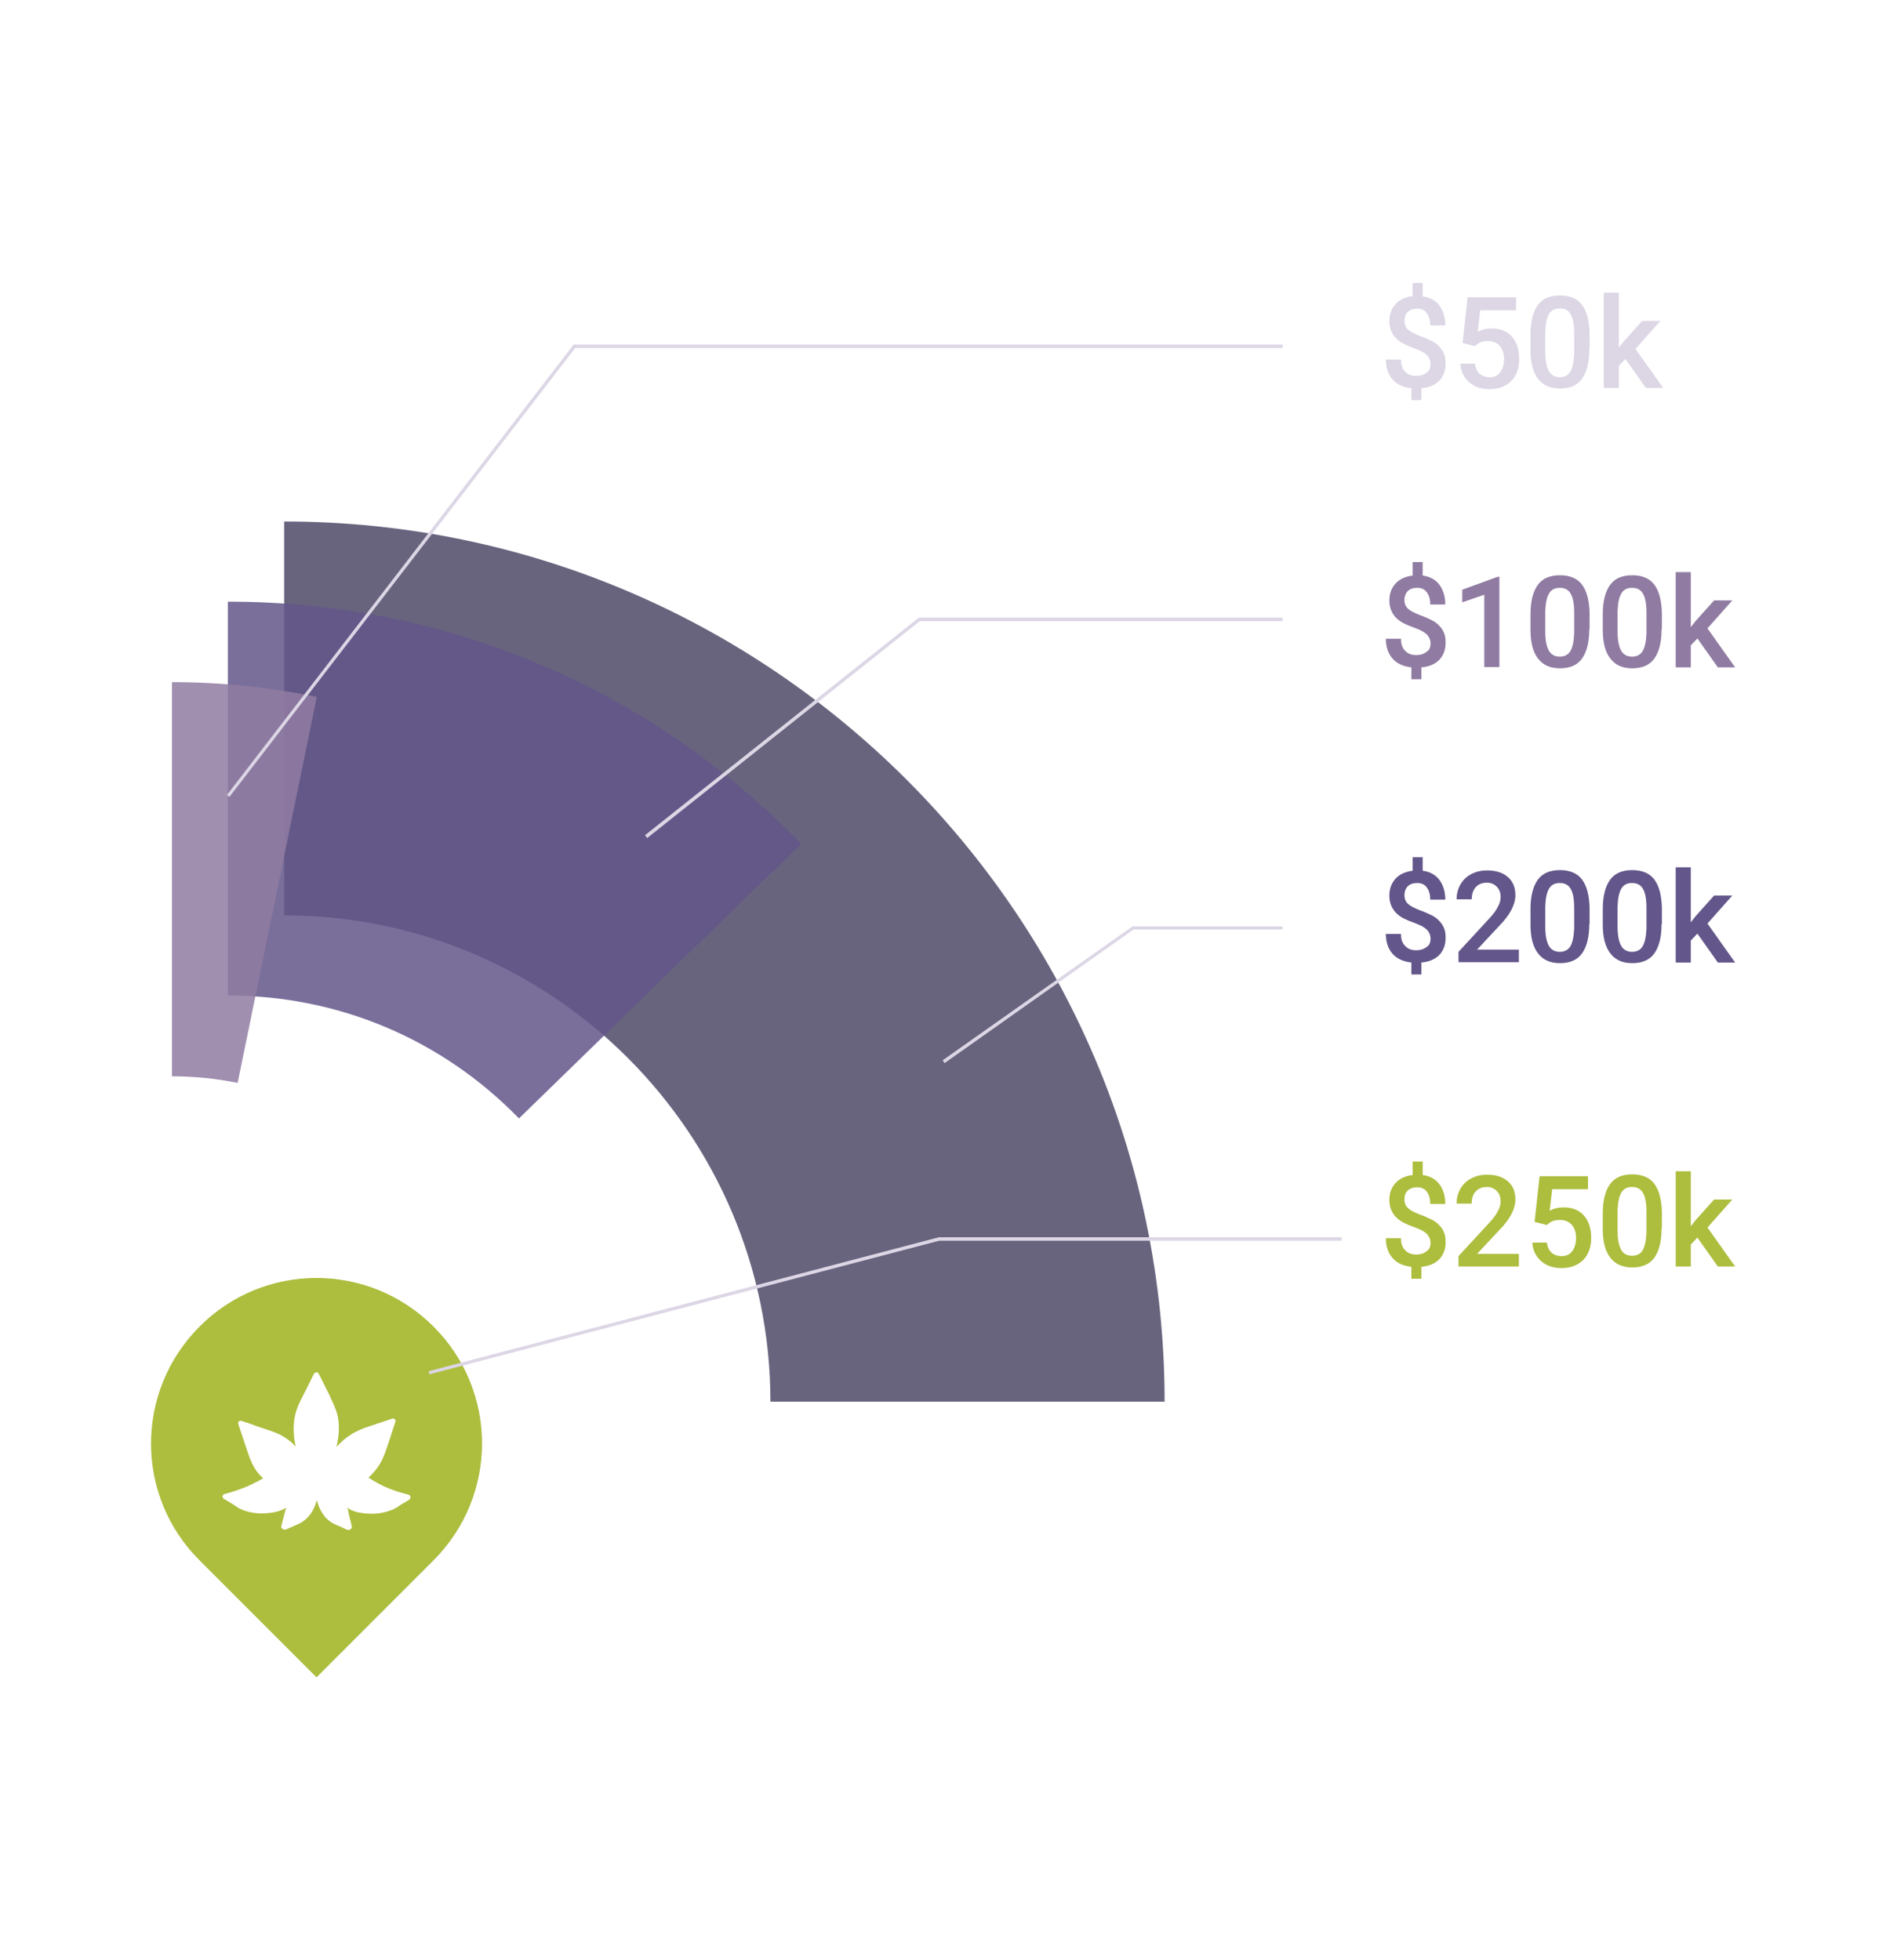 <?xml version="1.0" encoding="utf-8"?>
<!-- Generator: Adobe Illustrator 21.1.0, SVG Export Plug-In . SVG Version: 6.00 Build 0)  -->
<svg version="1.1" id="Layer_1" xmlns="http://www.w3.org/2000/svg" xmlns:xlink="http://www.w3.org/1999/xlink" x="0px" y="0px"
	 viewBox="0 0 600 623.6" style="enable-background:new 0 0 600 623.6;" xml:space="preserve">
<style type="text/css">
	.st0{fill:#ADBD3D;}
	.st1{opacity:0.85;}
	.st2{fill:#4D4967;}
	.st3{fill:#63568A;}
	.st4{fill:#907BA2;}
	.st5{fill:#DCD6E5;}
</style>
<g>
	<g>
		<path class="st0" d="M137.9,422L137.9,422c-20.6-20.6-53.9-20.6-74.4,0v0c-20.6,20.6-20.6,53.9,0,74.4l37.2,37.2l37.2-37.2
			C158.5,475.8,158.5,442.5,137.9,422z M130.2,477.1c-0.9,0.5-1.8,1.1-2.7,1.6c-0.6,0.4-1.1,0.8-1.7,1.1c-0.5,0.3-1,0.5-1.6,0.7
			c-2.9,1.1-6.1,1.3-9.2,0.8c-1.5-0.2-2.9-0.6-4.1-1.4c-0.1-0.1-0.3-0.2-0.4-0.3c0.2,0.5,0.3,1.1,0.4,1.7c0.3,1.4,0.7,2.8,1,4.2
			c0.2,0.8-0.7,1.5-1.6,1.1c-1-0.5-2.1-1-3.1-1.4c-0.5-0.2-1.1-0.5-1.6-0.8c-0.7-0.4-1.3-0.9-1.9-1.5c-1.4-1.6-2.3-3.4-2.8-5.3
			c0-0.1-0.1-0.3-0.1-0.4c-0.4,1.4-0.9,2.8-1.8,4.1c-0.9,1.4-2.2,2.6-3.8,3.4c-1.3,0.6-2.7,1.2-4.1,1.8c-0.4,0.2-0.9,0.2-1.3-0.2
			c-0.3-0.2-0.4-0.6-0.3-0.9c0.4-1.4,0.7-2.8,1.1-4.2c0.1-0.5,0.3-1.1,0.5-1.6c-0.4,0.3-0.9,0.5-1.3,0.7c-1.6,0.7-3.4,1-5.2,1.1
			c-2.8,0.2-5.8-0.2-8.4-1.5c-0.4-0.2-0.7-0.4-1.1-0.7c-0.6-0.4-1.1-0.7-1.7-1.1c-0.7-0.4-1.5-0.9-2.2-1.3c-0.6-0.4-0.5-1.4,0.2-1.5
			c2.3-0.6,4.7-1.4,6.9-2.3c0.2-0.1,0.6-0.2,0.9-0.4c0.3-0.1,0.6-0.3,0.9-0.4c0.5-0.3,1.1-0.6,1.6-0.8c0.7-0.4,1.3-0.7,2-1.1
			c-0.8-0.8-1.6-1.6-2.2-2.5c-0.9-1.3-1.5-2.6-2.1-4.1c-0.4-1.2-0.8-2.3-1.2-3.5c-0.8-2.4-1.6-4.8-2.4-7.2c-0.2-0.6,0.4-1.2,1-1
			c1.5,0.5,3.1,1,4.6,1.6c1.4,0.5,2.8,0.9,4.2,1.4c1.2,0.4,2.4,0.9,3.5,1.4c1.4,0.7,2.6,1.6,3.8,2.6c0.4,0.4,0.8,0.8,1.2,1.2
			c-0.3-1.2-0.5-2.5-0.6-3.8c-0.2-2.7,0-5.4,0.9-8c0.7-2.1,1.8-4,2.8-6c0.9-1.8,1.8-3.6,2.7-5.4c0.3-0.5,1.2-0.6,1.5,0
			c1.2,2.4,2.4,4.8,3.6,7.2c0,0.1,0.1,0.2,0.1,0.3c0.9,1.9,1.8,3.8,2.3,5.8c0.3,1.4,0.4,2.7,0.4,4.1c0,1.7-0.2,3.5-0.6,5.1
			c-0.1,0.3-0.1,0.5-0.2,0.8c0.2-0.2,0.4-0.4,0.6-0.6c1.1-1.1,2.3-2.2,3.7-3.1c1-0.7,2-1.2,3.1-1.7c1-0.5,2.1-0.8,3.2-1.2
			c2.4-0.8,4.8-1.6,7.2-2.4c0.6-0.2,1.2,0.4,1,1c-0.1,0.3-0.2,0.6-0.3,0.9c-0.5,1.4-0.9,2.8-1.4,4.3c-0.5,1.4-0.9,2.8-1.4,4.1
			c-0.5,1.4-1.1,2.9-1.9,4.2c-1,1.6-2.2,3-3.6,4.3c0.1,0,0.1,0.1,0.2,0.1c1,0.6,2,1.2,3.1,1.8c1.3,0.7,2.4,1.2,3.7,1.7
			c1.9,0.7,3.8,1.3,5.8,1.8C130.7,475.7,130.8,476.7,130.2,477.1z"/>
	</g>
	<g>
		<g class="st1">
			<g>
				<path class="st2" d="M370.5,445.9H245.1c0-85.3-69.4-154.7-154.7-154.7V165.9C244.9,165.9,370.5,291.5,370.5,445.9z"/>
			</g>
		</g>
		<g class="st1">
			<g>
				<path class="st3" d="M165.1,355.8c-24.5-25.2-57.4-39.1-92.6-39.1V191.4c69.3,0,134,27.3,182.4,77L165.1,355.8z"/>
			</g>
		</g>
		<g class="st1">
			<g>
				<path class="st4" d="M75.6,344.5c-6.8-1.4-13.9-2.1-20.9-2.1V217c15.5,0,31,1.6,46.1,4.7L75.6,344.5z"/>
			</g>
		</g>
		<g>
			<polygon class="st5" points="73,253.5 72.2,252.9 182.5,109.6 408,109.6 408,110.7 183,110.7 			"/>
		</g>
		<g>
			<path class="st5" d="M455.1,115.8c0-1.1-0.4-2-1.1-2.8c-0.7-0.7-1.9-1.4-3.5-2c-1.7-0.6-2.9-1.1-3.9-1.6
				c-3.1-1.6-4.6-4.1-4.6-7.3c0-2.2,0.7-4,2-5.4c1.3-1.4,3.1-2.2,5.4-2.5V90h3.2v4.3c2.3,0.3,4.1,1.3,5.3,2.9
				c1.2,1.6,1.9,3.7,1.9,6.3h-4.8c0-1.7-0.4-3-1.1-3.9c-0.7-1-1.8-1.4-3-1.4c-1.3,0-2.2,0.3-3,1c-0.7,0.7-1.1,1.7-1.1,2.9
				c0,1.1,0.4,2.1,1.1,2.7c0.7,0.7,1.9,1.3,3.6,2c1.7,0.6,3,1.2,4,1.7c1,0.5,1.8,1.1,2.4,1.8c0.7,0.7,1.2,1.5,1.5,2.3
				c0.4,0.9,0.5,1.9,0.5,3.1c0,2.2-0.7,4-2,5.4c-1.4,1.4-3.3,2.2-5.7,2.4v3.8H449v-3.8c-2.6-0.3-4.6-1.2-6-2.8
				c-1.4-1.6-2.1-3.7-2.1-6.3h4.8c0,1.7,0.4,2.9,1.3,3.8c0.8,0.9,2,1.4,3.5,1.4c1.5,0,2.6-0.4,3.4-1.1
				C454.7,118,455.1,117,455.1,115.8z"/>
			<path class="st5" d="M465.3,109.1l1.6-14.5h15.4v4.1h-11.4l-0.8,6.9c1.3-0.8,2.8-1.1,4.5-1.1c2.7,0,4.9,0.9,6.4,2.6
				c1.5,1.7,2.3,4.1,2.3,7.1c0,2.9-0.8,5.2-2.5,7c-1.7,1.7-4,2.6-6.9,2.6c-2.6,0-4.8-0.7-6.5-2.2c-1.7-1.5-2.7-3.5-2.8-5.9h4.6
				c0.2,1.4,0.7,2.5,1.5,3.2c0.8,0.7,1.9,1.1,3.2,1.1c1.5,0,2.6-0.5,3.4-1.6c0.8-1.1,1.2-2.5,1.2-4.3c0-1.7-0.5-3.1-1.4-4.1
				s-2.2-1.5-3.7-1.5c-0.9,0-1.6,0.1-2.2,0.3c-0.6,0.2-1.3,0.7-2,1.3L465.3,109.1z"/>
			<path class="st5" d="M505.6,111.2c0,4.1-0.8,7.2-2.3,9.3c-1.5,2.1-3.9,3.1-7,3.1c-3.1,0-5.4-1-7-3.1s-2.4-5.1-2.4-9.1v-5
				c0-4.1,0.8-7.2,2.3-9.3c1.5-2.1,3.9-3.1,7.1-3.1c3.1,0,5.5,1,7,3c1.5,2,2.3,5,2.4,9V111.2z M500.8,105.9c0-2.7-0.4-4.7-1.1-5.9
				c-0.7-1.3-1.9-1.9-3.5-1.9c-1.6,0-2.7,0.6-3.4,1.8c-0.7,1.2-1.1,3-1.2,5.6v6.5c0,2.7,0.4,4.7,1.1,6c0.7,1.3,1.9,2,3.5,2
				c1.5,0,2.7-0.6,3.4-1.8c0.7-1.2,1.1-3.1,1.2-5.7V105.9z"/>
			<path class="st5" d="M517.1,114.2l-2.1,2.2v7h-4.8V93.1h4.8v17.5l1.5-1.9l5.9-6.6h5.8l-7.9,8.9l8.8,12.4h-5.5L517.1,114.2z"/>
		</g>
		<g>
			<path class="st4" d="M455.1,204.7c0-1.1-0.4-2-1.1-2.8c-0.7-0.7-1.9-1.4-3.5-2c-1.7-0.6-2.9-1.1-3.9-1.6
				c-3.1-1.6-4.6-4.1-4.6-7.3c0-2.2,0.7-4,2-5.4c1.3-1.4,3.1-2.2,5.4-2.5v-4.3h3.2v4.3c2.3,0.3,4.1,1.3,5.3,2.9
				c1.2,1.6,1.9,3.7,1.9,6.3h-4.8c0-1.7-0.4-3-1.1-3.9c-0.7-1-1.8-1.4-3-1.4c-1.3,0-2.2,0.3-3,1c-0.7,0.7-1.1,1.7-1.1,2.9
				c0,1.1,0.4,2.1,1.1,2.7c0.7,0.7,1.9,1.3,3.6,2c1.7,0.6,3,1.2,4,1.7c1,0.5,1.8,1.1,2.4,1.8c0.7,0.7,1.2,1.5,1.5,2.3
				c0.4,0.9,0.5,1.9,0.5,3.1c0,2.2-0.7,4-2,5.4c-1.4,1.4-3.3,2.2-5.7,2.4v3.8H449v-3.8c-2.6-0.3-4.6-1.2-6-2.8s-2.1-3.7-2.1-6.3h4.8
				c0,1.7,0.4,2.9,1.3,3.8c0.8,0.9,2,1.4,3.5,1.4c1.5,0,2.6-0.4,3.4-1.1C454.7,206.9,455.1,205.9,455.1,204.7z"/>
			<path class="st4" d="M477,212.2h-4.8v-23l-7,2.4v-4l11.2-4.1h0.6V212.2z"/>
			<path class="st4" d="M505.6,200.2c0,4.1-0.8,7.2-2.3,9.3c-1.5,2.1-3.9,3.1-7,3.1c-3.1,0-5.4-1-7-3.1c-1.6-2-2.4-5.1-2.4-9.1v-5
				c0-4.1,0.8-7.2,2.3-9.3c1.5-2.1,3.9-3.1,7.1-3.1c3.1,0,5.5,1,7,3c1.5,2,2.3,5,2.4,9V200.2z M500.8,194.8c0-2.7-0.4-4.7-1.1-5.9
				c-0.7-1.3-1.9-1.9-3.5-1.9c-1.6,0-2.7,0.6-3.4,1.8c-0.7,1.2-1.1,3-1.2,5.6v6.5c0,2.7,0.4,4.7,1.1,6c0.7,1.3,1.9,2,3.5,2
				c1.5,0,2.7-0.6,3.4-1.8c0.7-1.2,1.1-3.1,1.2-5.7V194.8z"/>
			<path class="st4" d="M528.6,200.2c0,4.1-0.8,7.2-2.3,9.3c-1.5,2.1-3.9,3.1-7,3.1c-3.1,0-5.4-1-7-3.1c-1.6-2-2.4-5.1-2.4-9.1v-5
				c0-4.1,0.8-7.2,2.3-9.3c1.5-2.1,3.9-3.1,7.1-3.1c3.1,0,5.5,1,7,3c1.5,2,2.3,5,2.4,9V200.2z M523.8,194.8c0-2.7-0.4-4.7-1.1-5.9
				c-0.7-1.3-1.9-1.9-3.5-1.9c-1.6,0-2.7,0.6-3.4,1.8c-0.7,1.2-1.1,3-1.2,5.6v6.5c0,2.7,0.4,4.7,1.1,6c0.7,1.3,1.9,2,3.5,2
				c1.5,0,2.7-0.6,3.4-1.8c0.7-1.2,1.1-3.1,1.2-5.7V194.8z"/>
			<path class="st4" d="M540,203.1l-2.1,2.2v7h-4.8V182h4.8v17.5l1.5-1.9l5.9-6.6h5.8l-7.9,8.9l8.8,12.4h-5.5L540,203.1z"/>
		</g>
		<g>
			<path class="st3" d="M455.1,298.6c0-1.1-0.4-2-1.1-2.8c-0.7-0.7-1.9-1.4-3.5-2c-1.7-0.6-2.9-1.1-3.9-1.6
				c-3.1-1.6-4.6-4.1-4.6-7.3c0-2.2,0.7-4,2-5.4c1.3-1.4,3.1-2.2,5.4-2.5v-4.3h3.2v4.3c2.3,0.3,4.1,1.3,5.3,2.9
				c1.2,1.6,1.9,3.7,1.9,6.3h-4.8c0-1.7-0.4-3-1.1-3.9c-0.7-1-1.8-1.4-3-1.4c-1.3,0-2.2,0.3-3,1c-0.7,0.7-1.1,1.7-1.1,2.9
				c0,1.1,0.4,2.1,1.1,2.7c0.7,0.7,1.9,1.3,3.6,2c1.7,0.6,3,1.2,4,1.7c1,0.5,1.8,1.1,2.4,1.8c0.7,0.7,1.2,1.5,1.5,2.3
				c0.4,0.9,0.5,1.9,0.5,3.1c0,2.2-0.7,4-2,5.4c-1.4,1.4-3.3,2.2-5.7,2.4v3.8H449v-3.8c-2.6-0.3-4.6-1.2-6-2.8s-2.1-3.7-2.1-6.3h4.8
				c0,1.7,0.4,2.9,1.3,3.8c0.8,0.9,2,1.4,3.5,1.4c1.5,0,2.6-0.4,3.4-1.1C454.7,300.8,455.1,299.8,455.1,298.6z"/>
			<path class="st3" d="M483.3,306.1H464v-3.3l9.6-10.4c1.4-1.5,2.4-2.8,2.9-3.9c0.6-1,0.9-2.1,0.9-3.1c0-1.4-0.4-2.5-1.2-3.3
				c-0.8-0.8-1.8-1.3-3.1-1.3c-1.6,0-2.8,0.5-3.6,1.4s-1.3,2.2-1.3,3.9h-4.8c0-1.7,0.4-3.3,1.2-4.7c0.8-1.4,1.9-2.5,3.4-3.3
				c1.5-0.8,3.2-1.2,5.1-1.2c2.8,0,5,0.7,6.6,2.1c1.6,1.4,2.4,3.3,2.4,5.8c0,1.4-0.4,2.9-1.2,4.5c-0.8,1.6-2.1,3.4-4,5.3l-7,7.5
				h13.3V306.1z"/>
			<path class="st3" d="M505.6,294c0,4.1-0.8,7.2-2.3,9.3c-1.5,2.1-3.9,3.1-7,3.1c-3.1,0-5.4-1-7-3.1s-2.4-5.1-2.4-9.1v-5
				c0-4.1,0.8-7.2,2.3-9.3c1.5-2.1,3.9-3.1,7.1-3.1c3.1,0,5.5,1,7,3c1.5,2,2.3,5,2.4,9V294z M500.8,288.7c0-2.7-0.4-4.7-1.1-5.9
				c-0.7-1.3-1.9-1.9-3.5-1.9c-1.6,0-2.7,0.6-3.4,1.8c-0.7,1.2-1.1,3-1.2,5.6v6.5c0,2.7,0.4,4.7,1.1,6c0.7,1.3,1.9,2,3.5,2
				c1.5,0,2.7-0.6,3.4-1.8c0.7-1.2,1.1-3.1,1.2-5.7V288.7z"/>
			<path class="st3" d="M528.6,294c0,4.1-0.8,7.2-2.3,9.3c-1.5,2.1-3.9,3.1-7,3.1c-3.1,0-5.4-1-7-3.1s-2.4-5.1-2.4-9.1v-5
				c0-4.1,0.8-7.2,2.3-9.3c1.5-2.1,3.9-3.1,7.1-3.1c3.1,0,5.5,1,7,3c1.5,2,2.3,5,2.4,9V294z M523.8,288.7c0-2.7-0.4-4.7-1.1-5.9
				c-0.7-1.3-1.9-1.9-3.5-1.9c-1.6,0-2.7,0.6-3.4,1.8c-0.7,1.2-1.1,3-1.2,5.6v6.5c0,2.7,0.4,4.7,1.1,6c0.7,1.3,1.9,2,3.5,2
				c1.5,0,2.7-0.6,3.4-1.8c0.7-1.2,1.1-3.1,1.2-5.7V288.7z"/>
			<path class="st3" d="M540,297l-2.1,2.2v7h-4.8v-30.3h4.8v17.5l1.5-1.9l5.9-6.6h5.8l-7.9,8.9l8.8,12.4h-5.5L540,297z"/>
		</g>
		<g>
			<path class="st0" d="M455.1,395.4c0-1.1-0.4-2-1.1-2.8c-0.7-0.7-1.9-1.4-3.5-2c-1.7-0.6-2.9-1.1-3.9-1.6
				c-3.1-1.6-4.6-4.1-4.6-7.3c0-2.2,0.7-4,2-5.4c1.3-1.4,3.1-2.2,5.4-2.5v-4.3h3.2v4.3c2.3,0.3,4.1,1.3,5.3,2.9
				c1.2,1.6,1.9,3.7,1.9,6.3h-4.8c0-1.7-0.4-3-1.1-3.9c-0.7-1-1.8-1.4-3-1.4c-1.3,0-2.2,0.3-3,1s-1.1,1.7-1.1,2.9
				c0,1.1,0.4,2.1,1.1,2.7c0.7,0.7,1.9,1.3,3.6,2c1.7,0.6,3,1.2,4,1.7c1,0.5,1.8,1.1,2.4,1.8c0.7,0.7,1.2,1.5,1.5,2.3
				c0.4,0.9,0.5,1.9,0.5,3.1c0,2.2-0.7,4-2,5.4c-1.4,1.4-3.3,2.2-5.7,2.4v3.8H449v-3.8c-2.6-0.3-4.6-1.2-6-2.8s-2.1-3.7-2.1-6.3h4.8
				c0,1.7,0.4,2.9,1.3,3.8c0.8,0.9,2,1.4,3.5,1.4c1.5,0,2.6-0.4,3.4-1.1C454.7,397.5,455.1,396.6,455.1,395.4z"/>
			<path class="st0" d="M483.3,402.9H464v-3.3l9.6-10.4c1.4-1.5,2.4-2.8,2.9-3.9c0.6-1,0.9-2.1,0.9-3.1c0-1.4-0.4-2.5-1.2-3.3
				c-0.8-0.8-1.8-1.3-3.1-1.3c-1.6,0-2.8,0.5-3.6,1.4c-0.9,0.9-1.3,2.2-1.3,3.9h-4.8c0-1.7,0.4-3.3,1.2-4.7c0.8-1.4,1.9-2.5,3.4-3.3
				c1.5-0.8,3.2-1.2,5.1-1.2c2.8,0,5,0.7,6.6,2.1c1.6,1.4,2.4,3.3,2.4,5.8c0,1.4-0.4,2.9-1.2,4.5c-0.8,1.6-2.1,3.4-4,5.3l-7,7.5
				h13.3V402.9z"/>
			<path class="st0" d="M488.2,388.7l1.6-14.5h15.4v4.1h-11.4l-0.8,6.9c1.3-0.8,2.8-1.1,4.5-1.1c2.7,0,4.9,0.9,6.4,2.6
				c1.5,1.7,2.3,4.1,2.3,7.1c0,2.9-0.8,5.2-2.5,7c-1.7,1.7-4,2.6-6.9,2.6c-2.6,0-4.8-0.7-6.5-2.2c-1.7-1.5-2.7-3.5-2.8-5.9h4.6
				c0.2,1.4,0.7,2.5,1.5,3.2c0.8,0.7,1.9,1.1,3.2,1.1c1.5,0,2.6-0.5,3.4-1.6c0.8-1.1,1.2-2.5,1.2-4.3c0-1.7-0.5-3.1-1.4-4.1
				c-0.9-1-2.2-1.5-3.7-1.5c-0.9,0-1.6,0.1-2.2,0.3c-0.6,0.2-1.3,0.7-2,1.3L488.2,388.7z"/>
			<path class="st0" d="M528.6,390.8c0,4.1-0.8,7.2-2.3,9.3c-1.5,2.1-3.9,3.1-7,3.1c-3.1,0-5.4-1-7-3.1c-1.6-2-2.4-5.1-2.4-9.1v-5
				c0-4.1,0.8-7.2,2.3-9.3c1.5-2.1,3.9-3.1,7.1-3.1c3.1,0,5.5,1,7,3c1.5,2,2.3,5,2.4,9V390.8z M523.8,385.4c0-2.7-0.4-4.7-1.1-5.9
				c-0.7-1.3-1.9-1.9-3.5-1.9c-1.6,0-2.7,0.6-3.4,1.8c-0.7,1.2-1.1,3-1.2,5.6v6.5c0,2.7,0.4,4.7,1.1,6c0.7,1.3,1.9,2,3.5,2
				c1.5,0,2.7-0.6,3.4-1.8c0.7-1.2,1.1-3.1,1.2-5.7V385.4z"/>
			<path class="st0" d="M540,393.7l-2.1,2.2v7h-4.8v-30.3h4.8v17.5l1.5-1.9l5.9-6.6h5.8l-7.9,8.9l8.8,12.4h-5.5L540,393.7z"/>
		</g>
		<g>
			<polygon class="st5" points="205.9,266.6 205.2,265.7 292.3,196.5 408,196.5 408,197.6 292.6,197.6 			"/>
		</g>
		<g>
			<polygon class="st5" points="300.5,338.2 299.9,337.3 360.3,294.7 408,294.7 408,295.7 360.6,295.7 			"/>
		</g>
		<g>
			<polygon class="st5" points="136.6,437.2 136.4,436.2 298.7,393.6 426.8,393.6 426.8,394.7 298.8,394.7 			"/>
		</g>
	</g>
</g>
</svg>
